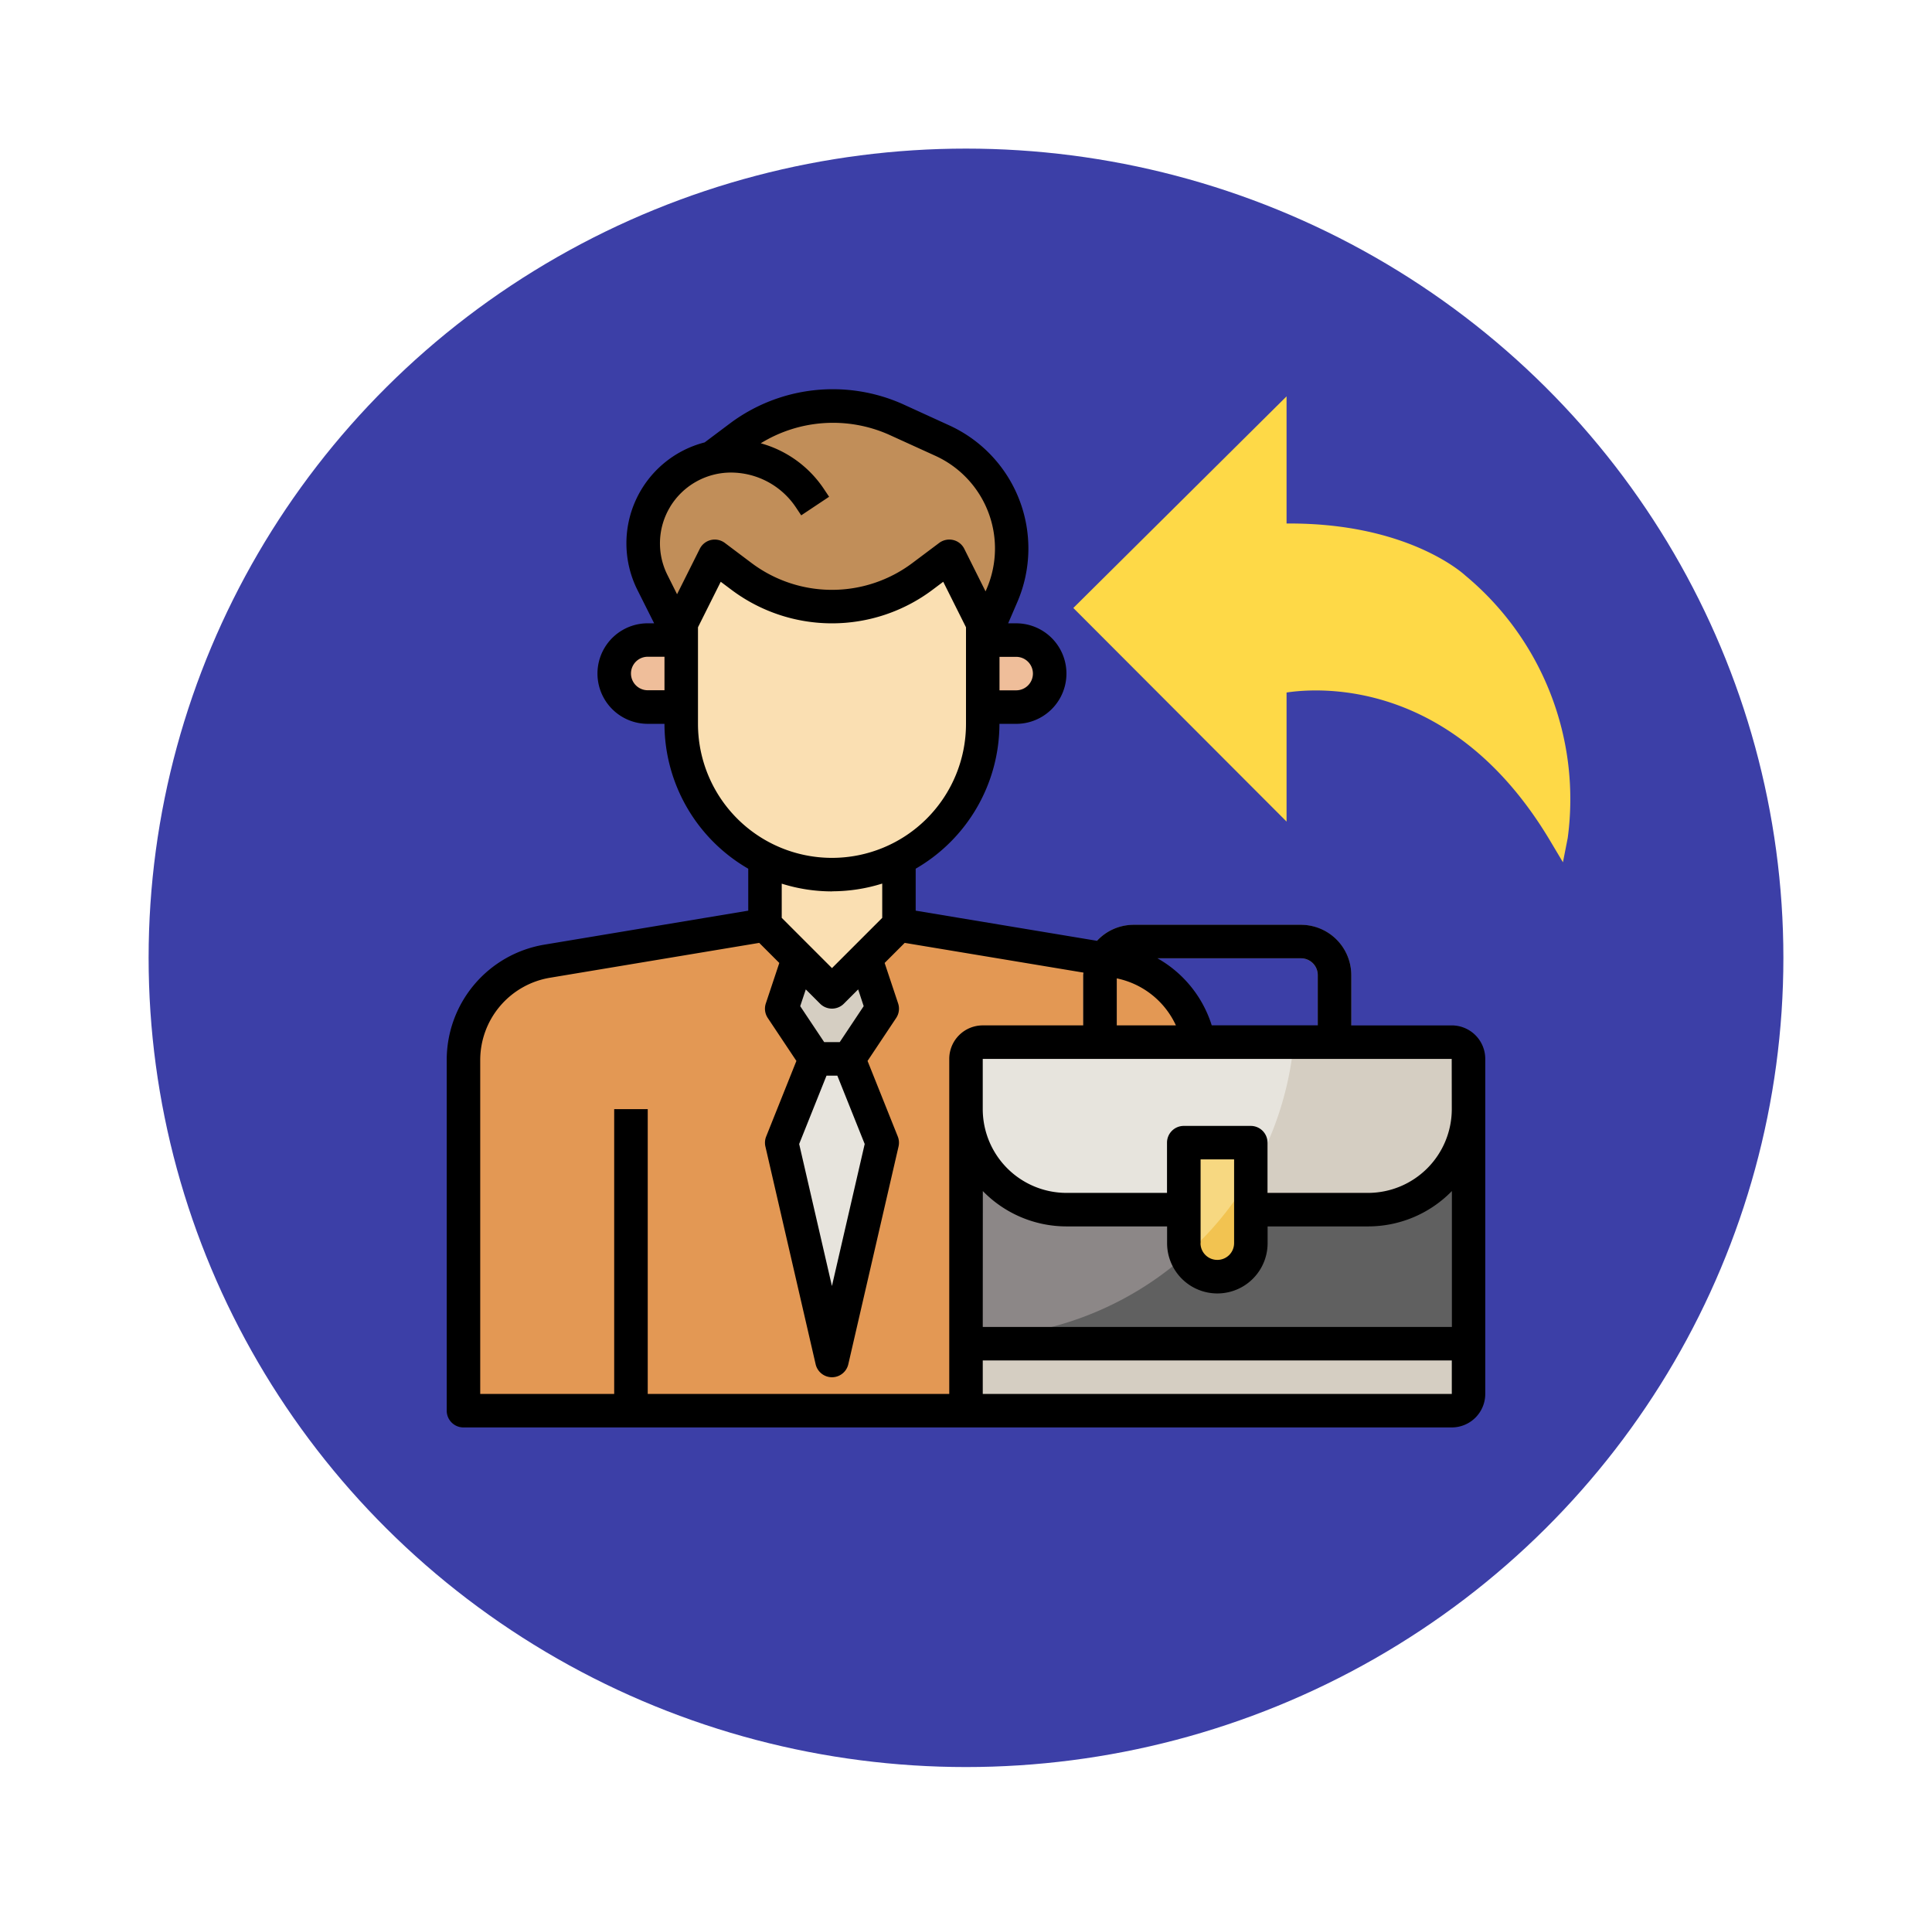 <svg xmlns="http://www.w3.org/2000/svg" xmlns:xlink="http://www.w3.org/1999/xlink" width="117" height="116" viewBox="0 0 117 116">
  <defs>
    <filter id="Elipse_4893" x="0" y="0" width="117" height="116" filterUnits="userSpaceOnUse">
      <feOffset dy="3" input="SourceAlpha"/>
      <feGaussianBlur stdDeviation="3" result="blur"/>
      <feFlood flood-opacity="0.161"/>
      <feComposite operator="in" in2="blur"/>
      <feComposite in="SourceGraphic"/>
    </filter>
  </defs>
  <g id="Grupo_991105" data-name="Grupo 991105" transform="translate(8.52 5.908)">
    <g transform="matrix(1, 0, 0, 1, -8.52, -5.91)" filter="url(#Elipse_4893)">
      <ellipse id="Elipse_4893-2" data-name="Elipse 4893" cx="49.5" cy="49" rx="49.5" ry="49" transform="translate(9 6)" fill="#3c3fa7"/>
    </g>
    <g id="atras" transform="translate(56.48 16.448)">
      <path id="Trazado_692443" data-name="Trazado 692443" d="M12.944,10.953V4.046L1.416,15.484,12.944,27.032V20.126s10.089-2.5,17.034,9.173a16.885,16.885,0,0,0-6.025-15.361S20.518,10.725,12.944,10.953Z" transform="translate(-0.604 -1.025)" fill="#fed947"/>
      <path id="Trazado_692444" data-name="Trazado 692444" d="M29.65,29.857l-.769-1.291c-5.856-9.84-13.989-9.289-15.968-8.989v7.816L0,14.458,12.913,1.644v7.7c7.3-.059,10.688,3.02,10.827,3.15a17.6,17.6,0,0,1,6.2,15.889ZM14.7,18.3c3.3,0,9.37,1.111,14.249,8.242a16.41,16.41,0,0,0-5.968-13.191c-.057-.05-3.429-3.08-10.625-2.852l-.59.017V4.4L1.624,14.461,11.766,24.622v-5.97l.436-.108A11.294,11.294,0,0,1,14.7,18.3Z" fill="#fed947"/>
    </g>
    <g id="Grupo_991069" data-name="Grupo 991069" transform="translate(18.533 17.658)">
      <g id="empresario_1_" data-name="empresario (1)" transform="translate(0 0)">
        <path id="Trazado_692411" data-name="Trazado 692411" d="M20.26,33l4.058,4.058L28.375,33l13.173,2.2a6.087,6.087,0,0,1,5.086,6V62.418H2V41.2a6.086,6.086,0,0,1,5.086-6Z" transform="translate(-0.986 -0.563)" fill="#e39854"/>
        <path id="Trazado_692412" data-name="Trazado 692412" d="M61.418,62.317h-28.4A1.015,1.015,0,0,1,32,61.3V41.014A1.015,1.015,0,0,1,33.014,40h28.4a1.015,1.015,0,0,1,1.014,1.014V61.3A1.015,1.015,0,0,1,61.418,62.317Z" transform="translate(-0.553 -0.462)" fill="#606060"/>
        <path id="Trazado_692413" data-name="Trazado 692413" d="M32,57.879c.067,0,.132.01.2.01A19.744,19.744,0,0,0,51.852,40H33.014A1.015,1.015,0,0,0,32,41.014Z" transform="translate(-0.553 -0.462)" fill="#8c8787"/>
        <path id="Trazado_692414" data-name="Trazado 692414" d="M62.433,44.058a6.086,6.086,0,0,1-6.087,6.087H38.087A6.086,6.086,0,0,1,32,44.058V41.014A1.015,1.015,0,0,1,33.014,40h28.4a1.015,1.015,0,0,1,1.014,1.014Z" transform="translate(-0.553 -0.462)" fill="#d5cec2"/>
        <path id="Trazado_692415" data-name="Trazado 692415" d="M51.852,40H33.014A1.015,1.015,0,0,0,32,41.014v3.043a6.086,6.086,0,0,0,6.087,6.087h9.768A19.619,19.619,0,0,0,51.852,40Z" transform="translate(-0.553 -0.462)" fill="#e7e4dd"/>
        <path id="Trazado_692416" data-name="Trazado 692416" d="M62.433,58v3.043a1.015,1.015,0,0,1-1.014,1.014h-28.4A1.015,1.015,0,0,1,32,61.043V58Z" transform="translate(-0.553 -0.202)" fill="#d5cec2"/>
        <path id="Trazado_692417" data-name="Trazado 692417" d="M22.014,35,21,38.043l2.029,3.043h2.029l2.029-3.043L26.072,35" transform="translate(-0.711 -0.534)" fill="#d5cec2"/>
        <path id="Trazado_692418" data-name="Trazado 692418" d="M31.231,11l-1.623,1.217a9.13,9.13,0,0,1-10.956,0L17.029,11,15,15.058v6.087a9.119,9.119,0,0,0,5.072,8.169v4l4.058,4.058,4.058-4.058v-4a9.121,9.121,0,0,0,5.072-8.169V15.058Z" transform="translate(-0.798 -0.88)" fill="#fadfb2"/>
        <path id="Trazado_692419" data-name="Trazado 692419" d="M33.292,16.2,34.46,13.5a7.18,7.18,0,0,0-3.617-9.378l-2.83-1.289a9.219,9.219,0,0,0-9.351,1.014l-1.748,1.32a5.3,5.3,0,0,0-3.622,7.556L15.033,16.2V15.188l2.029-4.058,1.623,1.217a9.13,9.13,0,0,0,10.956,0l1.623-1.217,2.029,4.058Z" transform="translate(-0.831 -1.01)" fill="#c18e59"/>
        <path id="Trazado_692420" data-name="Trazado 692420" d="M15.058,16H13.029a2.029,2.029,0,1,0,0,4.058h2.029" transform="translate(-0.856 -0.808)" fill="#efbe9a"/>
        <path id="Trazado_692421" data-name="Trazado 692421" d="M33,16h2.029a2.029,2.029,0,1,1,0,4.058H33" transform="translate(-0.538 -0.808)" fill="#efbe9a"/>
        <g id="Grupo_991047" data-name="Grupo 991047" transform="translate(10.144 43.595)">
          <path id="Trazado_692422" data-name="Trazado 692422" d="M11,44h2.029V62.258H11Z" transform="translate(-11 -43.999)" fill="#c16b3f"/>
        </g>
        <path id="Trazado_692423" data-name="Trazado 692423" d="M25.058,41l2.029,5.072L24.043,59.26,21,46.072,23.029,41" transform="translate(-0.711 -0.447)" fill="#e7e4dd"/>
        <path id="Trazado_692424" data-name="Trazado 692424" d="M47.029,54.115A2.028,2.028,0,0,1,45,52.087V46h4.058v6.087A2.028,2.028,0,0,1,47.029,54.115Z" transform="translate(-0.365 -0.375)" fill="#f2c351"/>
        <g id="Grupo_991048" data-name="Grupo 991048" transform="translate(38.548 32.436)">
          <path id="Trazado_692425" data-name="Trazado 692425" d="M53.2,40.1V36.042a1.015,1.015,0,0,0-1.014-1.014H42.043a1.015,1.015,0,0,0-1.014,1.014V40.1H39V36.042A3.047,3.047,0,0,1,42.043,33H52.187a3.047,3.047,0,0,1,3.043,3.043V40.1Z" transform="translate(-39 -32.999)" fill="#8c8787"/>
        </g>
        <path id="Trazado_692426" data-name="Trazado 692426" d="M49.058,47.99V46H45v6.087a2.026,2.026,0,0,0,.131.7A19.806,19.806,0,0,0,49.058,47.99Z" transform="translate(-0.365 -0.375)" fill="#f7d881"/>
        <path id="Trazado_692427" data-name="Trazado 692427" d="M61.866,39.548H55.779V36.5a3.047,3.047,0,0,0-3.043-3.043H42.592a3.026,3.026,0,0,0-2.213.969L29.4,32.6V30.059a10.141,10.141,0,0,0,5.072-8.771h1.014a3.043,3.043,0,0,0,0-6.087H35l.556-1.289a8.194,8.194,0,0,0-4.129-10.7L28.6,1.92A10.4,10.4,0,0,0,18.221,3.046l-1.6,1.2,0,0a6.311,6.311,0,0,0-4.071,8.938L13.561,15.2h-.388a3.043,3.043,0,0,0,0,6.087h1.014A10.141,10.141,0,0,0,19.26,30.06V32.6L6.933,34.655A7.078,7.078,0,0,0,1,41.66V62.878a1.014,1.014,0,0,0,1.014,1.014h59.85a2.03,2.03,0,0,0,2.029-2.029V41.577A2.029,2.029,0,0,0,61.866,39.548Zm0,5.071a5.078,5.078,0,0,1-5.073,5.071H50.706V46.648a1.014,1.014,0,0,0-1.014-1.014H45.634a1.014,1.014,0,0,0-1.014,1.014V49.69H38.533a5.077,5.077,0,0,1-5.072-5.066V41.577h28.4Zm-28.4,4.96a7.077,7.077,0,0,0,5.072,2.14h6.087v1.016a3.043,3.043,0,0,0,6.087,0V51.719h6.087a7.079,7.079,0,0,0,5.073-2.141v8.229H33.462Zm13.188,3.157V47.662h2.029v5.073a1.014,1.014,0,0,1-1.014,1.012h0A1.014,1.014,0,0,1,46.649,52.736ZM41.577,36.7a5.071,5.071,0,0,1,3.581,2.845H41.577Zm12.173-.2v3.043H47.328a7.105,7.105,0,0,0-3.285-4.058h8.693A1.015,1.015,0,0,1,53.75,36.5ZM36.5,18.245a1.015,1.015,0,0,1-1.013,1.014H34.476V17.231h1.014A1.015,1.015,0,0,1,36.5,18.245ZM14.526,8.154A4.31,4.31,0,0,1,18.2,6.072a4.738,4.738,0,0,1,3.949,2.113l.319.478,1.689-1.125-.319-.478A6.758,6.758,0,0,0,20.017,4.3a8.345,8.345,0,0,1,7.744-.531l2.831,1.289A6.167,6.167,0,0,1,33.7,13.108l-.069.16-1.288-2.578a1.01,1.01,0,0,0-.675-.534,1.028,1.028,0,0,0-.842.175L29.2,11.55a8.113,8.113,0,0,1-9.739,0L17.84,10.331A1.027,1.027,0,0,0,17,10.156a1.015,1.015,0,0,0-.675.534l-1.376,2.75-.58-1.161a4.268,4.268,0,0,1,.159-4.125Zm-1.353,11.1a1.014,1.014,0,1,1,0-2.029h1.014v2.029Zm3.043,2.029V15.441l1.378-2.756.651.488a10.144,10.144,0,0,0,12.173,0l.65-.488,1.379,2.756v5.847a8.115,8.115,0,1,1-16.231,0Zm8.115,10.144a10.13,10.13,0,0,0,3.043-.468v2.077l-3.043,3.043-3.043-3.043V30.965a10.13,10.13,0,0,0,3.043.468ZM24,42.59h.655l1.657,4.139-1.984,8.6-1.984-8.6Zm2.251-4.207L24.8,40.561H23.86l-1.453-2.178.338-1.015.868.868a1.018,1.018,0,0,0,1.435,0l.868-.868ZM13.172,61.863V44.619H11.143V61.863H3.029V41.66a5.057,5.057,0,0,1,4.237-5l12.659-2.109,1.216,1.216-.816,2.448a1.014,1.014,0,0,0,.118.884l1.733,2.6-1.83,4.575a1.013,1.013,0,0,0-.047.606l3.043,13.188a1.015,1.015,0,0,0,1.977,0l3.043-13.188a1.014,1.014,0,0,0-.047-.606l-1.83-4.575,1.733-2.6a1.014,1.014,0,0,0,.118-.884l-.816-2.448,1.216-1.216,10.826,1.8c0,.052-.015.1-.015.153v3.043H33.462a2.03,2.03,0,0,0-2.029,2.029V61.863Zm21.3,0H33.462V59.835H61.867v2.029Z" transform="translate(-1 -1.024)"/>
      </g>
    </g>
  </g>
</svg>
